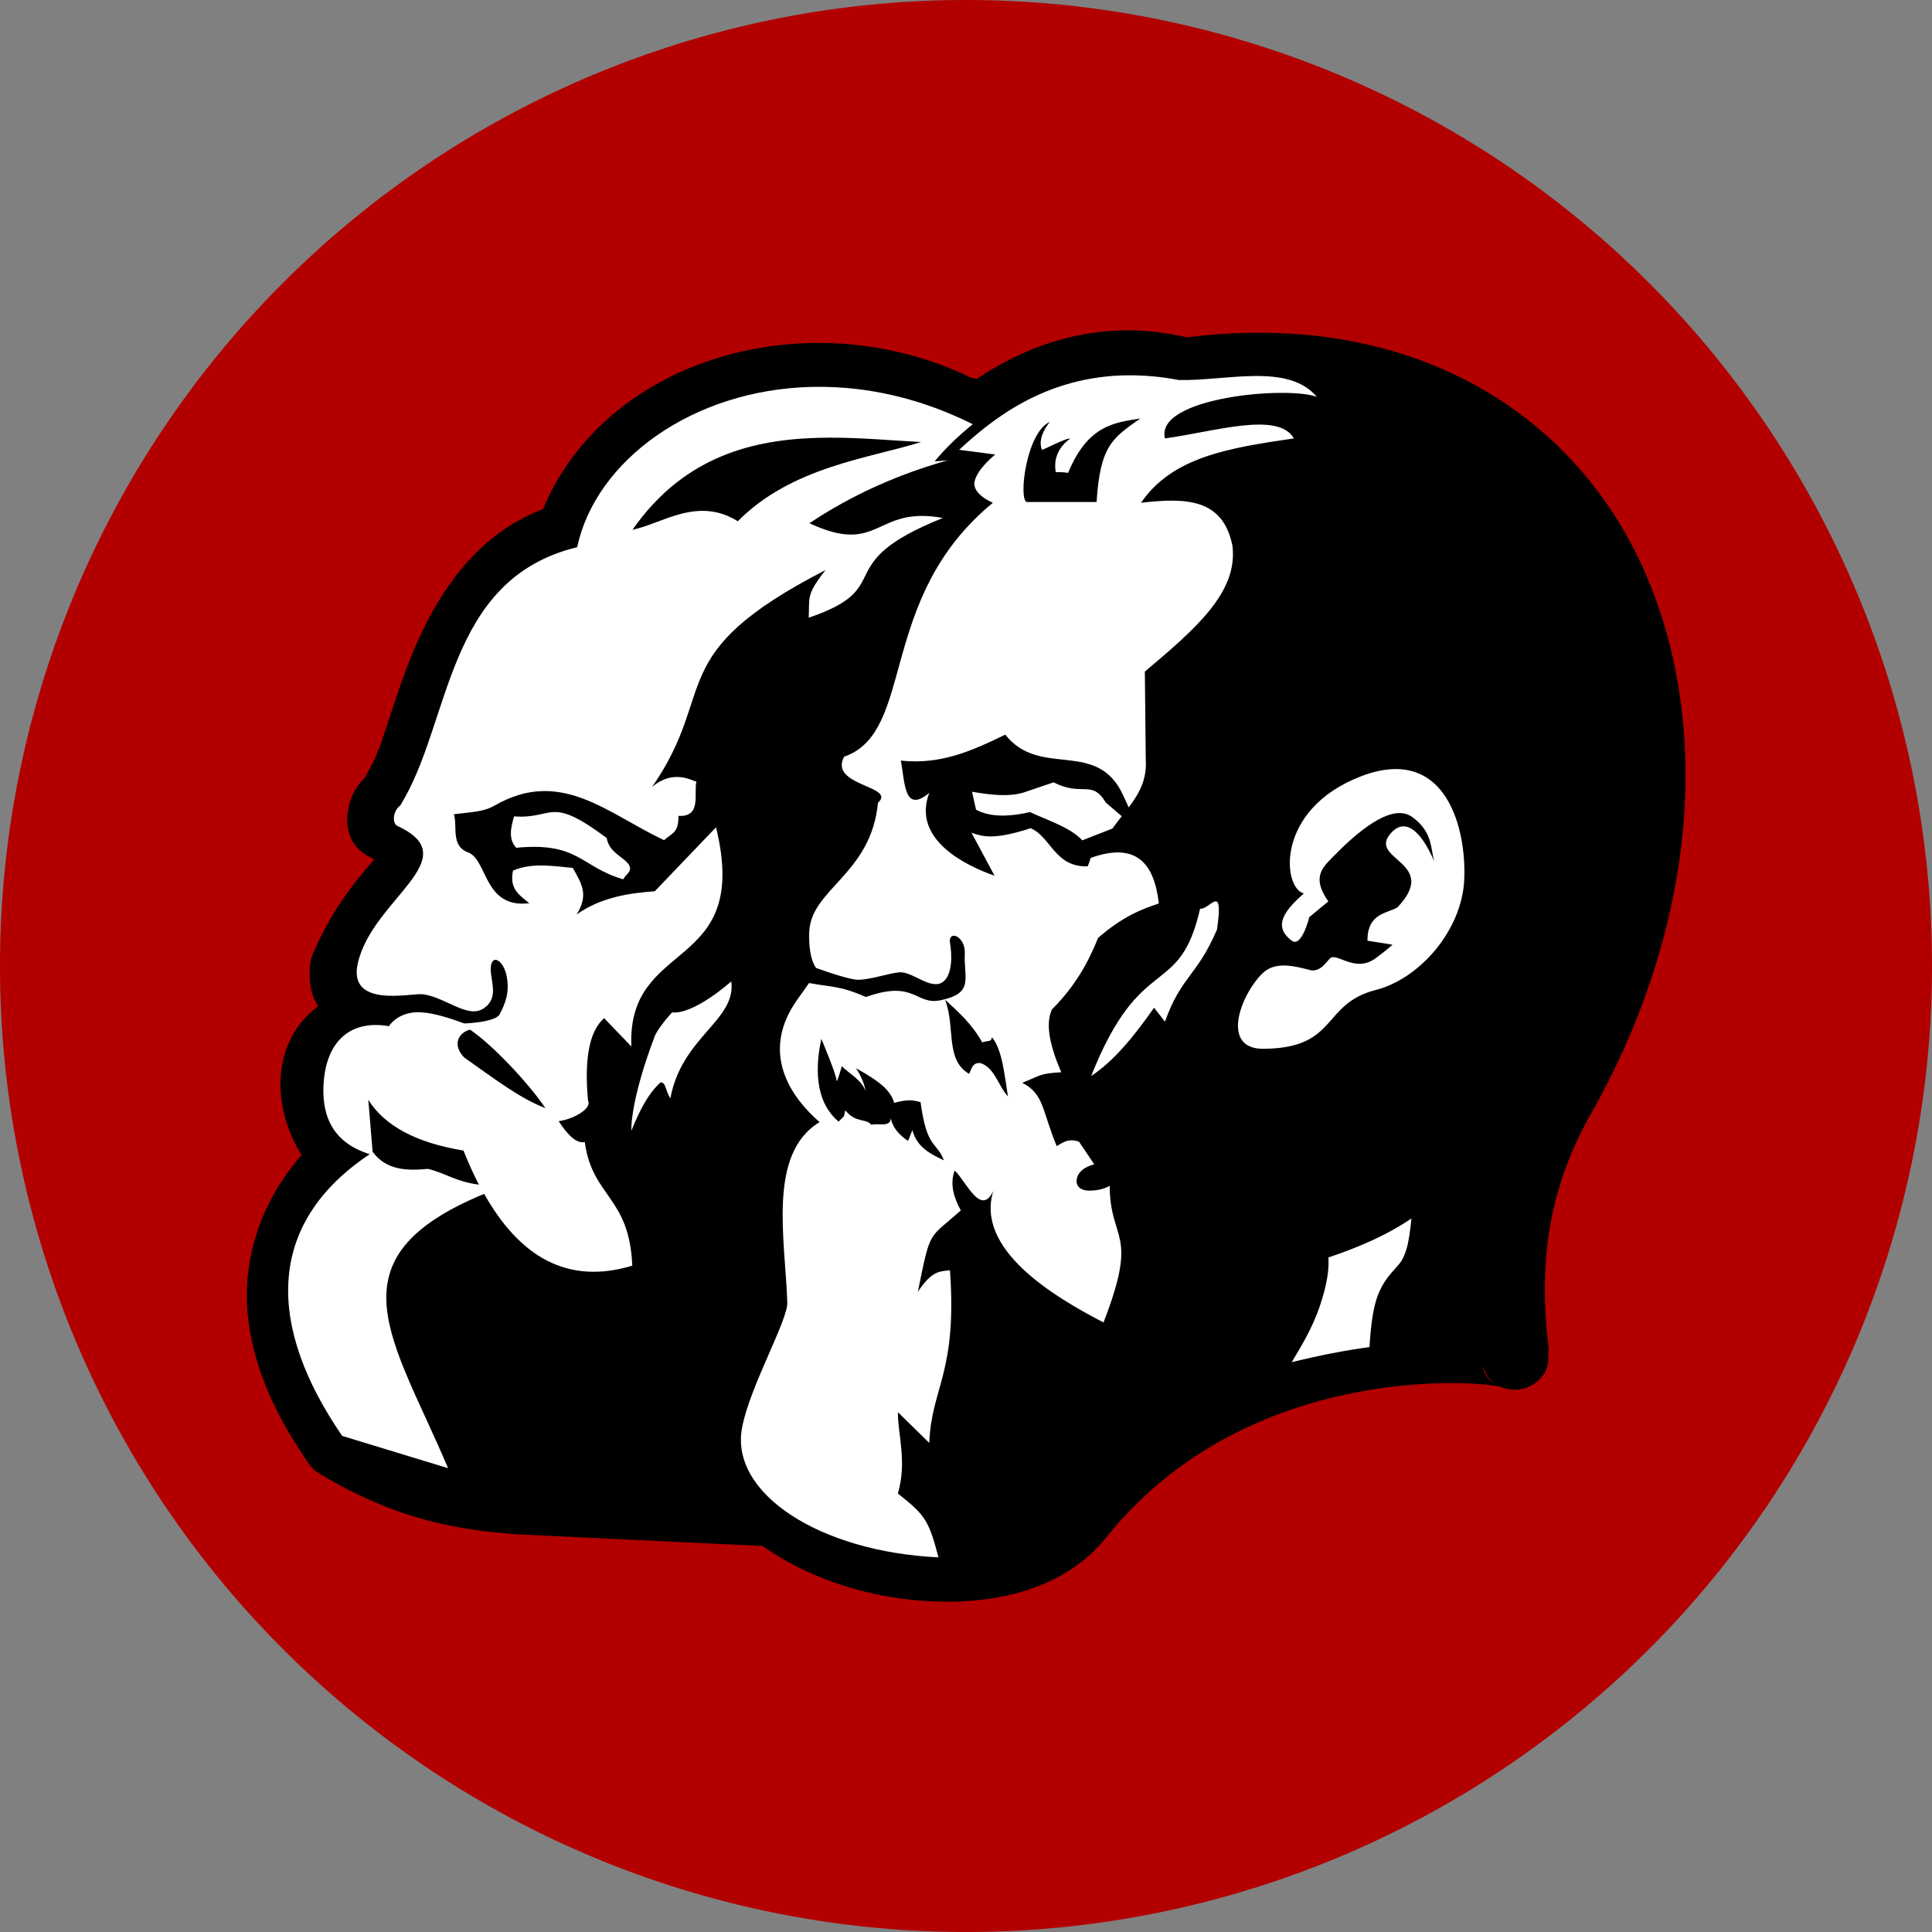 <?xml version="1.0" encoding="UTF-8" standalone="no"?>
<!-- Created with Inkscape (http://www.inkscape.org/) -->

<svg
   width="333"
   height="333"
   id="svg2"
   sodipodi:version="0.32"
   inkscape:version="1.2.1 (9c6d41e410, 2022-07-14)"
   sodipodi:docname="Marx_Engels_edited_2upload2.svg"
   inkscape:output_extension="org.inkscape.output.svg.inkscape"
   version="1.0"
   xml:space="preserve"
   xmlns:inkscape="http://www.inkscape.org/namespaces/inkscape"
   xmlns:sodipodi="http://sodipodi.sourceforge.net/DTD/sodipodi-0.dtd"
   xmlns="http://www.w3.org/2000/svg"
   xmlns:svg="http://www.w3.org/2000/svg"
   xmlns:rdf="http://www.w3.org/1999/02/22-rdf-syntax-ns#"
   xmlns:cc="http://creativecommons.org/ns#"
   xmlns:dc="http://purl.org/dc/elements/1.1/"><rect width="100%" height="100%" fill="#808080" stroke="none"/><defs
     id="defs4" /><sodipodi:namedview
     id="base"
     pagecolor="#ffffff"
     bordercolor="#666666"
     borderopacity="1.0"
     inkscape:pageopacity="0.0"
     inkscape:pageshadow="2"
     inkscape:zoom="2.6728636"
     inkscape:cx="142.54375"
     inkscape:cy="187.43942"
     inkscape:document-units="px"
     inkscape:current-layer="layer1"
     showgrid="false"
     inkscape:window-width="2560"
     inkscape:window-height="1387"
     inkscape:window-x="-8"
     inkscape:window-y="-8"
     inkscape:pagecheckerboard="0"
     inkscape:window-maximized="1"
     inkscape:showpageshadow="0"
     inkscape:deskcolor="#ffffff" /><g
     inkscape:label="Capa 1"
     inkscape:groupmode="layer"
     id="layer1"
     transform="translate(-89.938,-168.777)"><g
       id="g5859"
       transform="translate(-471.294,-1376.695)"><path
         style="color:#000000;fill:#b20000;fill-opacity:1;stroke-width:26.788;stroke-linecap:round;stroke-linejoin:round;paint-order:markers stroke fill"
         d="m 894.231,1711.972 a 166.5,166.5 0 0 1 -166.5,166.5 166.5,166.5 0 0 1 -166.5,-166.5 166.5,166.5 0 0 1 166.5,-166.5 166.5,166.5 0 0 1 166.5,166.5 z"
         id="path5753" /><path
         id="path5755"
         style="color:#000000;fill:#000000;stroke-width:12;stroke-linecap:round;stroke-linejoin:round"
         d="m 756.219,1602.409 c -11.165,-0.123 -20.143,4.039 -26.648,8.385 -0.365,-0.09 -0.731,-0.194 -1.094,-0.275 -27.687,-13.375 -62.796,-3.437 -73.633,22.693 -12.462,4.755 -19.036,16.075 -22.971,26.014 -2.122,5.36 -3.634,10.498 -4.984,14.363 -1.35,3.865 -3.153,6.272 -2.582,5.838 a 6.001,6.001 0 0 0 -1.227,1.256 c -1.109,1.532 -1.609,2.916 -1.877,4.551 -0.134,0.817 -0.22,1.694 -0.014,2.897 0.207,1.202 0.787,3.119 2.854,4.518 a 6.001,6.001 0 0 0 0.867,0.486 c 0.446,0.204 0.484,0.295 0.818,0.484 -2.331,2.747 -6.927,7.728 -10.58,16.309 a 6.001,6.001 0 0 0 -0.426,1.561 c 0.098,-0.739 -0.598,2.897 0.555,5.906 0.197,0.514 0.493,1.013 0.773,1.514 -1.484,1.185 -2.796,2.488 -3.768,3.977 -2.467,3.778 -2.999,8.062 -2.584,11.713 0.415,3.651 1.671,6.824 3.174,9.416 0.114,0.197 0.233,0.342 0.342,0.533 -8.082,9.324 -10.332,19.789 -9.137,28.781 1.383,10.401 6.583,18.909 10.355,24.383 a 6.001,6.001 0 0 0 1.828,1.727 c 13.499,8.184 24.454,9.737 33.826,10.469 a 6.001,6.001 0 0 0 0.182,0.012 l 42.412,2.018 c 8.022,5.689 18.5,9.024 29.008,9.535 11.3,0.55 23.07,-2.101 30.188,-10.977 12.952,-16.151 30.345,-22.814 44.689,-25.32 7.172,-1.253 13.538,-1.437 17.928,-1.242 2.195,0.098 3.917,0.297 4.854,0.459 0.468,0.081 0.784,0.181 0.576,0.111 -0.075,-0.025 -0.424,-0.199 -0.785,-0.398 a 6.001,6.001 0 0 0 8.477,-2.309 c 0.508,-1.008 0.562,-2.271 0.424,-3.461 l 0.172,0.029 c -1.707,-13.828 -0.698,-26.984 7.318,-41.057 a 6.001,6.001 0 0 0 0.014,-0.025 c 18.73,-33.231 20.894,-68.851 8.158,-95.461 -12.597,-26.32 -40.514,-42.925 -77.873,-38.197 -3.307,-0.759 -6.534,-1.179 -9.609,-1.213 z m 60.426,177.984 a 6.001,6.001 0 0 0 2.127,3.482 c -0.392,-0.259 -0.973,-0.595 -1.672,-1.766 -0.236,-0.394 -0.327,-1.09 -0.455,-1.717 z" /><g
         id="g5769"
         transform="translate(-12.93,1387.452)"><path
           sodipodi:nodetypes="cccccccccccc"
           id="path5757"
           d="m 784.946,262.934 c -4.823,-19.289 -30.827,-31.103 -45.467,-34.168 -25.792,-12.917 -59.094,-2.601 -67.156,21.7 -23.787,6.485 -24.238,40.797 -31.452,46.283 -0.825,1.14 -1.173,3.045 -0.536,3.476 13.218,6.044 0.712,7.106 -6.734,24.599 -0.12,0.908 -1.125,4.303 5.425,8.137 -17.854,5.138 -8.409,22.77 -4.677,24.319 -20.559,18.343 -9.14,39.277 -2.045,49.572 12.615,7.649 22.033,8.903 31.181,9.618 l 49.431,2.354 c 43.171,-0.973 72.726,-46.248 72.03,-155.891 z"
           style="fill:#000000;fill-opacity:1;stroke:none;stroke-width:2;stroke-miterlimit:4;stroke-dasharray:none;stroke-opacity:1" /><path
           id="path5759"
           d="m 714.08,224.706 c -20.639,0.486 -37.256,12.733 -40.438,27.625 -22.835,5.546 -21.654,30.349 -30.5,44.531 -1.296,0.944 -1.417,3.094 -0.469,3.531 12.153,5.601 -4.374,12.583 -6.844,23.688 -1.737,7.81 9.283,5.048 11.25,5.312 3.802,0.511 7.637,4.146 10.281,2.531 3.068,-1.874 1.173,-5.037 1.406,-7.281 0.232,-2.227 2.181,-1.095 2.719,1.594 0.538,2.689 -0.164,4.681 -1.219,6.625 -0.549,1.012 -3.6,1.455 -6.062,1.562 -0.011,0 -0.021,0 -0.031,0 -2.263,-0.851 -5.111,-1.77 -7.281,-1.906 -0.26,-0.016 -0.511,-0.036 -0.75,-0.031 -3.59,0.075 -4.938,2.406 -4.938,2.406 -6.516,-1.124 -10.719,2.462 -11.25,9.656 -0.368,4.987 0.952,10.251 7.938,12.406 -18.251,12.175 -17.538,29.956 -4.75,48.562 l 18.25,5.562 c -9.511,-22.472 -20.776,-36.128 6.219,-47.281 6.146,10.876 14.388,15.742 25.531,12.375 -0.5,-11.996 -6.874,-11.727 -8.188,-21.312 -1.39,0.319 -2.896,-1.139 -4.5,-3.594 2.768,-0.379 5.774,-2.287 5.062,-3.531 -0.587,-6.372 -0.059,-11.763 2.781,-14.219 l 4.688,4.875 c -0.785,-18.873 20.74,-12.543 14.594,-37.781 l -10.562,11.031 c -4.195,0.296 -9.212,0.972 -13.469,4 2.152,-3.448 0.844,-5.313 -0.656,-8.031 -2.635,-0.19 -6.918,-1.052 -10.312,0.469 -0.596,3.053 0.822,4.006 2.812,5.625 -7.982,0.938 -7.108,-7.612 -10.656,-8.812 -2.906,-1.117 -1.689,-4.536 -2.344,-6.531 2.991,-0.381 5.076,-0.374 7.031,-1.5 11.37,-6.55 19.425,1.359 29.188,5.969 1.569,-1.331 2.488,-1.3 2.5,-4.188 4.067,0.251 2.572,-3.993 3.094,-5.906 -0.798,-0.116 -3.937,-2.239 -7.656,0.938 11.607,-16.762 1.577,-22.794 29.906,-37.406 -3.462,4.427 -2.702,4.727 -2.906,8.219 15.597,-5.283 3.173,-9.204 23.125,-17.188 -11.774,-2.174 -10.777,6.603 -23,0.906 9.467,-6.321 20.827,-10.949 34.781,-13.281 -11.654,-7.522 -23.564,-10.473 -34.375,-10.219 z m 3.062,8.75 c 5.488,-0.017 10.853,0.499 15.781,0.75 -8.859,2.804 -22.262,4.223 -31.594,13.656 -6.964,-4.326 -13.007,0.416 -18.156,1.469 9.31,-13.297 21.895,-15.838 33.969,-15.875 z m -47.5,64.531 c -1.853,0.057 -3.356,0.99 -6.875,0.75 -0.568,1.981 -1.016,3.914 0.375,5.406 10.784,-1.033 11.003,3.24 18.438,5.438 0.495,-0.929 1.325,-1.189 1.156,-2.062 -0.298,-1.546 -3.594,-2.267 -4,-5.062 -5.016,-3.731 -7.241,-4.526 -9.094,-4.469 z m 30.562,29.188 c 0,0.01 -6.404,5.738 -10.188,5.344 -0.849,0.851 -2.612,3.068 -3,4.094 -4.361,11.514 -4.031,16.281 -4.031,16.281 1.49,-3.601 2.878,-6.364 5.062,-8.344 0.935,0.133 0.721,1.225 1.656,2.812 1.94,-10.663 11.399,-13.453 10.5,-20.188 z m -45.031,8.312 c 3.86,2.601 10.053,9.172 13,13.531 -4.224,-1.614 -8.239,-4.641 -14.031,-8.75 -2.081,-2.214 -0.949,-4.258 1.031,-4.781 z m -17.531,12.094 c 2.814,4.502 8.301,7.423 16.406,8.75 0.839,2.101 1.716,4.062 2.656,5.875 -3.96,-0.523 -5.595,-1.903 -8.75,-2.719 -3.704,0.353 -7.221,0.224 -9.531,-2.906 -0.012,0.01 -0.019,0.023 -0.031,0.031 z"
           style="fill:#ffffff;fill-opacity:1;stroke:none;stroke-width:2;stroke-miterlimit:4;stroke-dasharray:none;stroke-opacity:1" /><path
           sodipodi:nodetypes="cccccccccsccc"
           id="path5761"
           d="m 778.379,222.196 c -25.926,-6.614 -43.122,15.344 -43.122,15.344 19.151,-1.456 -1,1.048 8.466,7.143 -16.947,13.355 -14.128,39.914 -25.066,43.254 -2.817,3.932 0.666,2.543 4.931,7.827 2.754,10.965 -16.681,16.975 -9.891,30.07 -11.391,13.357 -4.847,19.192 0.132,25.463 -6.079,5.181 -7.004,11.537 -5.026,31.482 l -8.995,22.751 c 0.708,19.974 46.034,31.568 60.317,13.757 28.179,-35.141 75.704,-28.916 75.062,-27.642 -1.804,-14.621 -0.67,-29.438 8.059,-44.761 35.846,-63.599 7.039,-134.641 -64.867,-124.687 z"
           style="fill:#000000;fill-opacity:1;stroke:none;stroke-width:5;stroke-miterlimit:4;stroke-dasharray:none;stroke-opacity:1" /><path
           id="path5763"
           d="m 768.674,222.706 c -14.583,0.082 -23.918,7.966 -29.188,12.844 l 6.219,0.812 c 0,0 -3.067,2.409 -3.562,4.625 -0.496,2.216 3.156,3.688 3.156,3.688 -20.127,16.515 -13.221,39.457 -25.656,43.781 -2.671,5.092 9.111,4.978 5.844,7.938 -1.189,12.346 -11.527,14.784 -11.844,22.25 -0.086,2.032 0.123,4.757 1.188,6.219 2.369,0.846 6.023,2.066 7.312,2.031 2.267,-0.062 4.955,-1.069 7,-1.281 2.25,-0.234 5.448,3.152 7.531,1.656 1.718,-1.234 1.561,-4.9 1.25,-6.562 -0.481,-2.571 2.673,-1.377 2.531,1.625 -0.206,4.371 1.679,6.87 -4.188,8.094 -4.305,0.898 -4.406,-3.591 -12.844,-0.562 -4.415,-1.919 -5.466,-1.63 -9.812,-2.406 l -1.906,2.688 c -7.937,10.93 1.531,19.322 3.719,21.281 -9.023,5.462 -5.919,20.212 -5.562,31.094 0.102,3.098 -6.519,14.573 -7.812,21.656 -2.061,11.283 13.438,21.313 33.87,22.269 -1.708,-6.485 -2.309,-7.282 -7.002,-11.004 1.618,-5.433 -0.028,-10.208 0.01,-14.018 l 5.405,5.304 c 0.355,-9.612 4.845,-11.957 3.563,-29.77 -1.776,0.237 -3.061,0.011 -5.531,3.719 2.235,-10.982 1.735,-8.96 7.406,-14.031 -1.258,-2.293 -1.911,-4.582 -1.062,-6.875 1.939,1.779 4.494,8.051 6.656,3.531 -3.083,10.063 10.239,18.12 19,22.656 6.172,-15.922 1.127,-13.73 1.062,-23.562 0,0 -1.064,0.77 -3.281,0.844 -2.136,0.071 -2.849,-1.17 -2.188,-2.625 0.661,-1.455 2.812,-1.906 2.812,-1.906 l -2.625,-3.906 c -1.568,-0.508 -2.301,-0.208 -3.843,0.764 -2.592,-6.2 -2.133,-8.94 -5.94,-10.918 3.212,-1.265 2.949,-1.605 6.721,-1.815 -1.988,-4.588 -2.777,-8.37 -1.594,-10.844 4.095,-4.101 6.294,-8.212 7.938,-12.312 4.388,-3.794 7.462,-4.907 10.469,-5.938 -0.775,-6.936 -3.908,-10.666 -11.75,-7.844 -0.085,0.376 -0.241,0.823 -0.5,1.438 -5.671,0.224 -6.361,-5.107 -9.844,-6.562 -6.339,2.07 -8.287,1.443 -10.188,0.781 l 3.969,7.406 c -4.891,-1.708 -14.317,-6.223 -11.25,-14.281 -4.396,3.676 -4.184,-1.893 -4.906,-5.562 6.926,0.752 12.305,-1.713 18,-4.469 6.08,7.65 15.887,0.557 20.375,10.562 l 0.906,1.969 c 1.753,-2.311 3.174,-4.726 2.938,-8.312 l -0.156,-15.094 c 8.704,-7.334 16.101,-13.66 15.094,-21.688 -1.625,-8.098 -7.89,-8.314 -15.75,-7.406 5.385,-7.889 15.068,-9.443 26.344,-11.094 -2.693,-4.714 -13.638,-1.173 -22.219,0 -1.774,-7.059 21.032,-9.086 26.188,-7.156 -5.018,-5.9 -15.523,-2.73 -23.812,-2.906 -3.069,-0.591 -5.956,-0.828 -8.656,-0.812 z m 2.031,7.438 c -4.693,3.35 -6.934,4.571 -7.531,14.406 h -12.031 c -1.463,-0.35 -0.132,-11.973 3.969,-13.812 0,0 -2.308,2.664 -1.344,4.812 0.05,0.112 4.399,-2.203 4.844,-1.906 0,0 -3.207,1.942 -2.469,5.75 0.973,-0.049 2.125,0.125 2.125,0.125 3.449,-8.437 8.31,-8.67 12.438,-9.375 z m -14.938,62.719 -5.25,1.781 c -2.49,0.691 -5.165,0.469 -8.812,-0.156 l 0.688,3.094 c 2.203,1.193 5.315,1.33 9.281,0.406 3.224,1.497 7.005,2.66 9.031,4.875 l 5.188,-2.031 c 0.53,-0.733 1.075,-1.439 1.625,-2.125 l -2.75,-2.344 c -2.421,-4.067 -4.085,-0.947 -9,-3.5 z m 28.031,20.531 c -0.633,-0.144 -1.815,1.347 -2.781,1.25 -3.61,15.756 -10.162,7.107 -18.781,28.844 3.885,-2.574 7.318,-6.743 10.844,-11.781 l 1.875,2.406 c 2.801,-7.856 5.527,-7.819 8.969,-15.875 0.523,-3.607 0.368,-4.731 -0.125,-4.844 z m -46.75,16.938 c 2.347,2.123 4.632,4.189 6.406,7.344 1.177,-0.378 1.508,0 1.688,-0.875 1.735,2.082 2.121,6.224 2.75,10.188 -1.732,-1.881 -2.271,-4.981 -4.781,-5.75 -1.32,-0.024 -1.395,0.744 -1.906,1.875 -4.224,-2.469 -2.315,-8.153 -4.156,-12.781 z m -21.312,6.75 c 0,0 2.594,6.159 2.594,7.094 0,0.935 0.938,-2.406 0.938,-2.406 1.043,1.192 3.296,2.212 4.125,4.344 -0.271,-1.24 -0.717,-2.519 -1.688,-3.969 0,0 3.082,1.629 4.719,3.125 1.637,1.496 1.844,2.844 1.844,2.844 1.827,-0.489 2.956,-0.625 4.562,-0.125 1.106,8.111 2.704,6.682 4.031,10.031 -2.355,-1.115 -4.67,-2.272 -5.438,-5.219 l -0.75,1.875 c -1.449,-1.009 -2.634,-2.186 -2.969,-3.938 -0.02,1.673 -2.25,0.806 -3.344,1.156 -0.995,-1.191 -2.668,-0.231 -4.5,-2.5 -0.353,1.365 0.144,0.598 -1.156,1.938 -4.274,-3.567 -3.955,-9.779 -2.969,-14.25 z"
           style="fill:#ffffff;fill-opacity:1;stroke:none;stroke-width:2;stroke-miterlimit:4;stroke-opacity:1"
           sodipodi:nodetypes="cccscccscssssssccccssccccccccccsssccccccccccccccccccccccccccccccssscsccccccccccccccccccccccccccssccssccccccccc" /><path
           style="fill:#ffffff;fill-opacity:1;stroke:none;stroke-width:1.761;stroke-miterlimit:4;stroke-dasharray:none;stroke-opacity:1"
           d="m 814.836,290.575 c -1.79,-0.012 -3.819,0.369 -6.137,1.266 -14.837,5.741 -13.468,19.308 -9.797,20.172 -3.241,2.859 -5.486,5.607 -2.091,8.146 1.71,1.279 3.027,-4.073 3.027,-4.073 l 3.275,-2.697 c -2.316,-3.325 -1.676,-5.083 0,-6.852 4.697,-4.96 10.841,-10.276 14.448,-7.705 3.607,2.571 3.178,5.642 3.825,7.705 -2.344,-5.524 -5.27,-7.896 -7.788,-4.541 -3.176,4.232 8.696,4.793 1.403,12.439 -1.847,1.043 -5.145,0.99 -5.146,5.724 l 4.321,0.688 c 0,0 -0.811,0.782 -2.917,2.339 -3.357,2.482 -6.391,-0.726 -7.678,-0.11 -0.542,0.259 -1.542,2.386 -3.385,2.201 -2.796,-0.705 -6.239,-1.711 -8.504,0.578 -3.837,3.877 -7.107,12.976 0.22,12.934 12.934,-0.074 9.979,-7.739 19.346,-10.127 7.647,-1.949 14.816,-10.29 15.273,-18.878 0.386,-7.344 -2.027,-19.146 -11.696,-19.209 z"
           id="path5765" /><path
           id="path5767"
           style="color:#000000;fill:#ffffff;stroke-width:5.409"
           d="m 817.435,368.033 c -4.266,2.91 -9.168,4.995 -14.322,6.727 0,0.05 0.024,0.07 0.024,0.122 0.11,1.881 -0.21,4.543 -1.548,8.428 -1.289,3.746 -3.127,6.71 -4.786,9.492 4.659,-1.14 9.159,-2.032 13.406,-2.599 0.226,-3.881 0.65,-6.785 1.384,-8.782 0.885,-2.408 2.225,-3.834 3.079,-4.785 0.855,-0.952 1.356,-1.481 1.936,-3.415 0.336,-1.121 0.612,-2.925 0.827,-5.187 z" /></g></g></g></svg>
